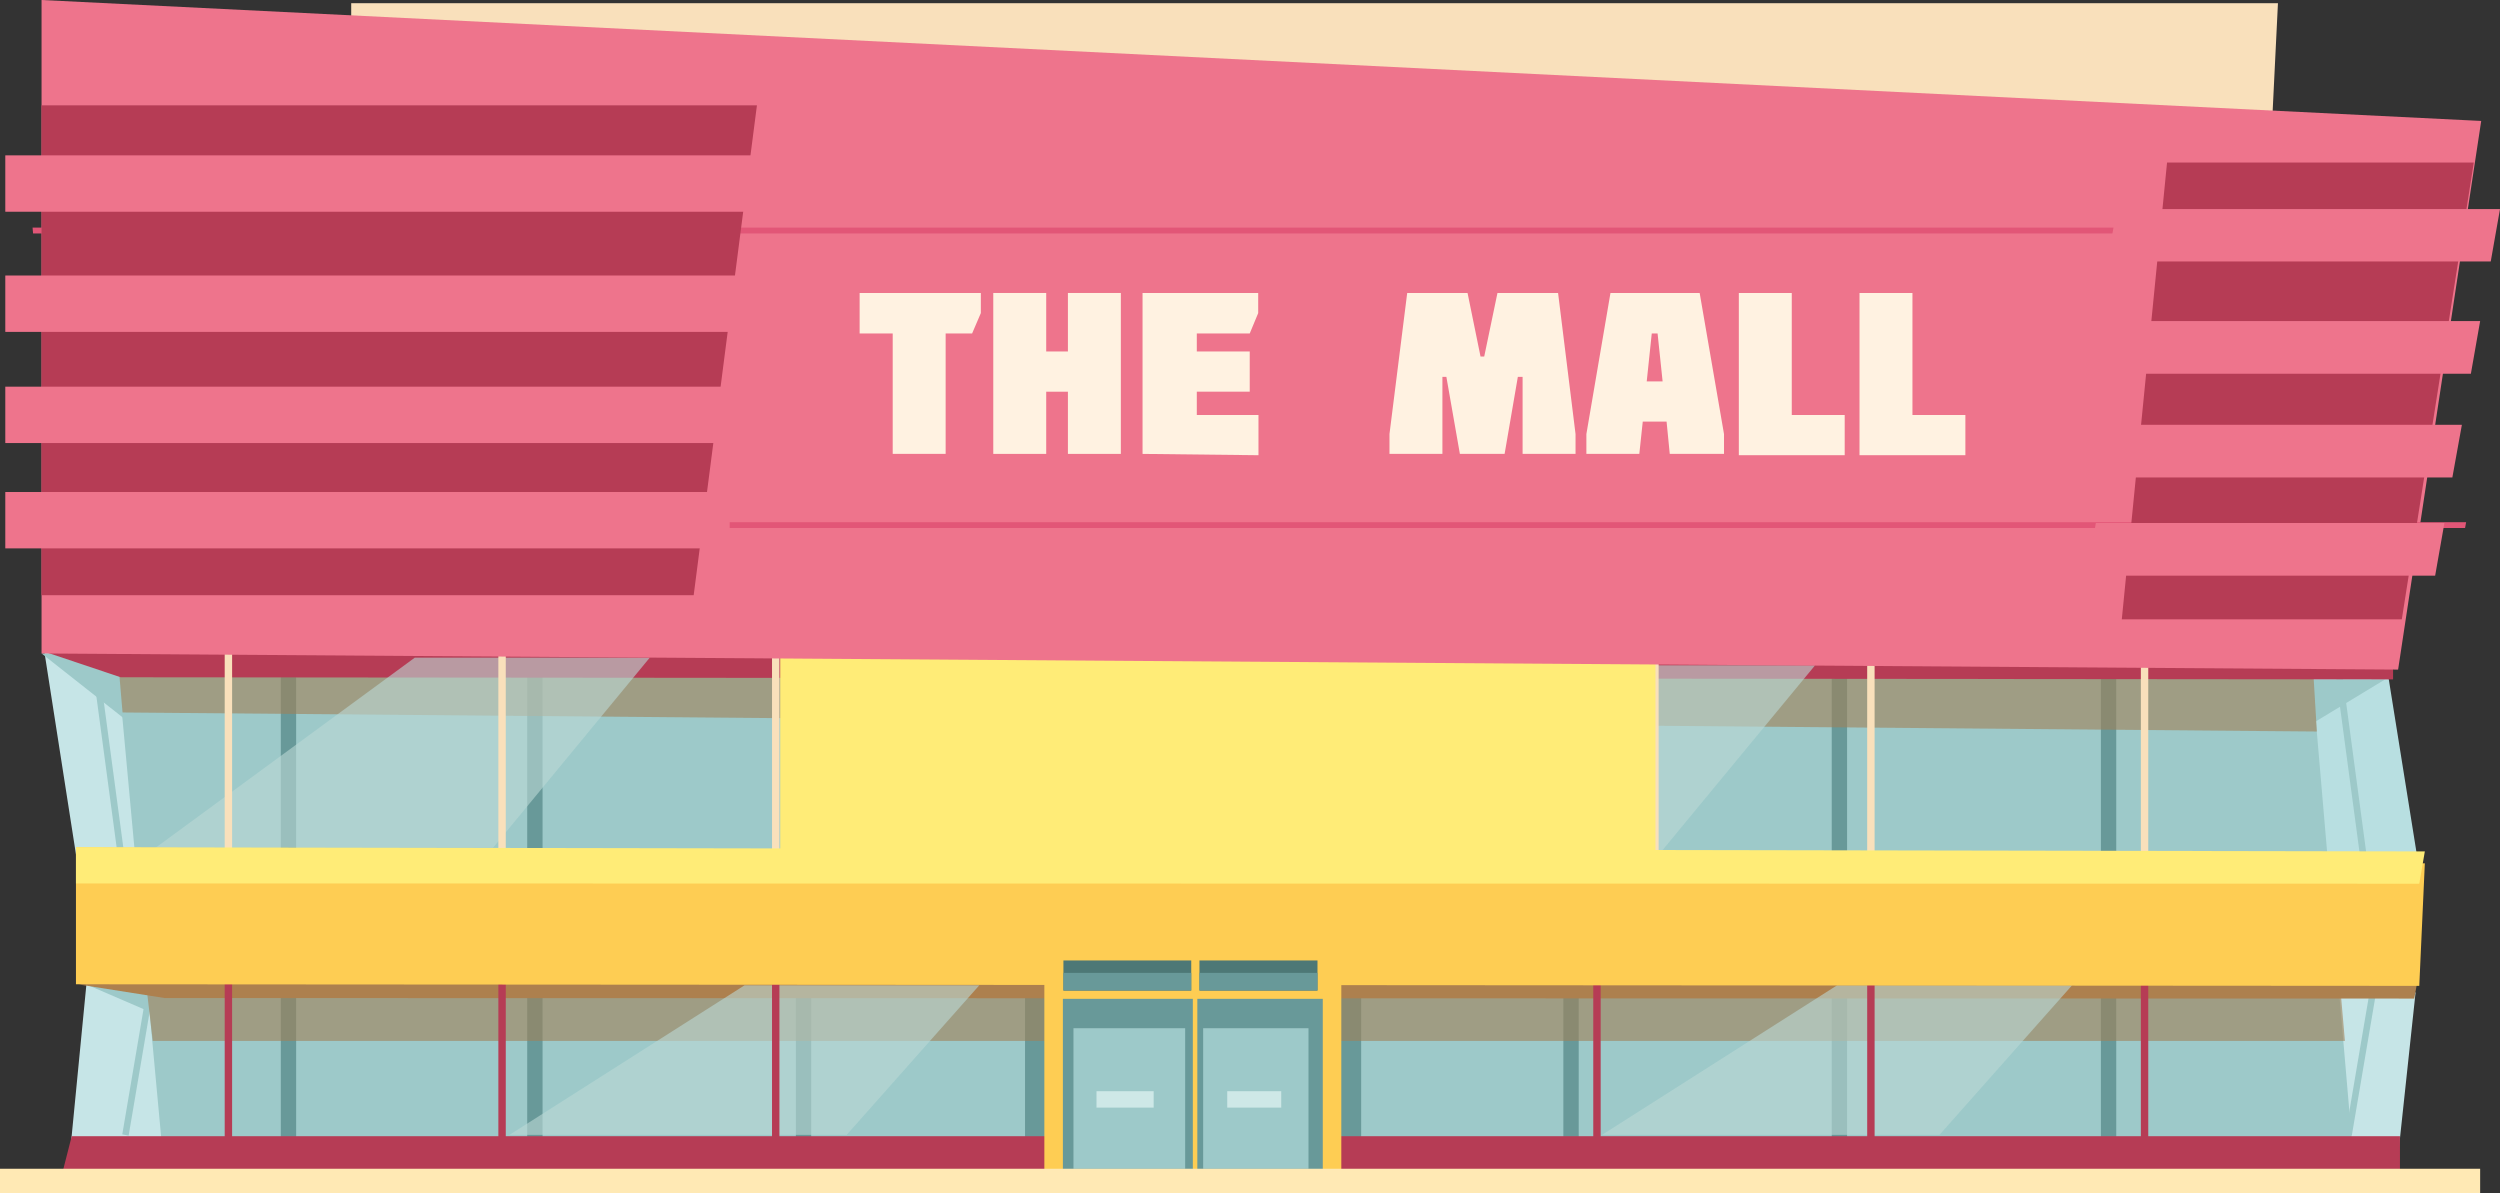 <svg xmlns="http://www.w3.org/2000/svg" viewBox="0 0 94.46 45.09"><rect x="0" y="0" width="94.46" height="45.09" fill="#333333" stroke="none"/><title>Mall</title><g style="isolation:isolate"><g id="Layer_1" data-name="Layer 1"><polygon points="86.07 0.12 13.27 0.12 13.27 3.07 85.73 7.04 86.07 0.12" fill="#f9e0bb"/><polygon points="90.04 24.31 85.82 23.4 85.82 33.05 91.44 33.05 90.04 24.31" fill="#b8dfe1"/><rect x="91.4" y="48.39" width="0.25" height="8.2" transform="translate(-8.82 -10.69) rotate(-7.64)" fill="#9dc9c9"/><polygon points="90.12 25.67 87.05 27.53 87.01 25.67 90.12 25.67" fill="#9dc9c9"/><polygon points="91.27 37.5 84.67 36.73 84.91 44.41 90.53 44.41 91.27 37.5" fill="#c6e5e7"/><polygon points="89.78 37.49 89.54 37.44 88.62 42.86 88.86 42.91 89.78 37.49" fill="#9dc9c9"/><polygon points="8.61 23.4 1.68 24.65 2.99 33.05 8.61 33.05 8.61 23.4" fill="#c6e5e7"/><rect x="6.78" y="49.19" width="0.25" height="8.2" transform="translate(-9.67 -21.93) rotate(-7.64)" fill="#9dc9c9"/><polygon points="4.97 27.37 1.57 24.69 5.05 24.65 4.97 27.37" fill="#9dc9c9"/><polygon points="8.15 35.1 3.27 37.14 2.53 44.75 8.15 44.75 8.15 35.1" fill="#c6e5e7"/><polygon points="5.78 37.49 5.54 37.44 4.62 42.86 4.86 42.91 5.78 37.49" fill="#9dc9c9"/><polygon points="6.17 38.45 3.04 37.1 6.52 36.89 6.17 38.45" fill="#9dc9c9"/><polygon points="87.18 23.47 4.29 23.51 6.26 44.81 89.01 44.81 87.18 23.47" fill="#9dc9c9"/><rect x="38.73" y="37.18" width="12.7" height="6.74" fill="#689999"/><rect x="69.21" y="37.05" width="0.58" height="6.62" fill="#689999"/><rect x="59.07" y="37.05" width="0.58" height="6.62" fill="#689999"/><rect x="49.91" y="37.05" width="0.58" height="6.62" fill="#689999"/><rect x="40.06" y="37.05" width="0.58" height="6.62" fill="#689999"/><rect x="30.07" y="37.05" width="0.58" height="6.62" fill="#689999"/><rect x="19.92" y="37.05" width="0.58" height="6.62" fill="#689999"/><rect x="10.61" y="37.05" width="0.58" height="6.62" fill="#689999"/><rect x="79.38" y="37.05" width="0.58" height="6.62" fill="#689999"/><rect x="69.21" y="25.23" width="0.58" height="8.2" fill="#689999"/><rect x="59.07" y="25.23" width="0.58" height="8.2" fill="#689999"/><rect x="49.91" y="25.23" width="0.58" height="8.2" fill="#689999"/><rect x="40.06" y="25.23" width="0.58" height="8.2" fill="#689999"/><rect x="30.07" y="25.23" width="0.58" height="8.2" fill="#689999"/><rect x="19.92" y="25.23" width="0.58" height="8.2" fill="#689999"/><rect x="10.61" y="25.23" width="0.58" height="8.2" fill="#689999"/><rect x="79.38" y="25.23" width="0.58" height="8.2" fill="#689999"/><polygon points="87.18 21.64 4.18 21.64 4.63 26.92 87.54 27.64 87.18 21.64" fill="#a08157" opacity="0.6" style="mix-blend-mode:multiply"/><polygon points="88.07 33.23 5.09 33.47 5.77 39.33 88.6 39.33 88.07 33.23" fill="#a08157" opacity="0.6" style="mix-blend-mode:multiply"/><polygon points="91.41 36.69 18.6 36.23 2.99 37.2 6.22 37.71 91.22 37.73 91.41 36.69" fill="#ad804e"/><polygon points="90.42 24.65 16.13 22.41 1.64 24.61 4.56 25.59 90.42 25.67 90.42 24.65" fill="#b63c55"/><polygon points="5.88 32.03 15.67 24.85 24.55 24.85 18.63 32.03 5.88 32.03" fill="#bad8d6" opacity="0.6" style="mix-blend-mode:overlay"/><polygon points="49.91 32.31 59.7 25.14 68.58 25.14 62.66 32.31 49.91 32.31" fill="#bad8d6" opacity="0.6" style="mix-blend-mode:overlay"/><polygon points="60.53 42.88 69.41 37.23 78.29 37.23 73.28 42.88 60.53 42.88" fill="#bad8d6" opacity="0.6" style="mix-blend-mode:overlay"/><polygon points="19.25 42.88 28.13 37.23 37 37.23 31.99 42.88 19.25 42.88" fill="#bad8d6" opacity="0.6" style="mix-blend-mode:overlay"/><rect x="80.89" y="24.01" width="0.28" height="8.78" fill="#f9e0bb"/><rect x="70.55" y="24.01" width="0.28" height="8.78" fill="#f9e0bb"/><rect x="58.02" y="24.01" width="4.65" height="8.78" fill="#f9e0bb"/><rect x="49.86" y="24.01" width="0.28" height="8.78" fill="#f9e0bb"/><rect x="29.48" y="24.01" width="33.07" height="8.78" fill="#ffec77"/><rect x="29.17" y="24.01" width="0.28" height="8.78" fill="#f9e0bb"/><rect x="18.83" y="24.01" width="0.28" height="8.78" fill="#f9e0bb"/><rect x="8.49" y="24.01" width="0.28" height="8.78" fill="#f9e0bb"/><rect x="80.89" y="36.06" width="0.28" height="7.09" fill="#b63c55"/><rect x="70.55" y="36.06" width="0.28" height="7.09" fill="#b63c55"/><rect x="60.2" y="36.06" width="0.28" height="7.09" fill="#b63c55"/><rect x="49.86" y="36.06" width="0.28" height="7.09" fill="#f9e0bb"/><rect x="39.52" y="36.06" width="0.28" height="7.09" fill="#f9e0bb"/><rect x="29.17" y="36.06" width="0.28" height="7.09" fill="#b63c55"/><rect x="18.83" y="36.06" width="0.28" height="7.09" fill="#b63c55"/><rect x="8.49" y="36.06" width="0.28" height="7.09" fill="#b63c55"/><polygon points="90.68 42.93 2.71 42.93 2.36 44.3 90.68 44.3 90.68 42.93" fill="#b63c55"/><rect x="39.46" y="37.18" width="11.22" height="7.12" fill="#fecd53"/><rect x="40.16" y="37.74" width="9.82" height="6.54" fill="#689999"/><rect x="40.56" y="38.85" width="8.88" height="5.31" fill="#9dc9c9"/><rect x="44.78" y="38.62" width="0.68" height="5.74" fill="#689999"/><rect x="45.07" y="37.44" width="0.17" height="6.92" fill="#fecd53"/><rect y="44.16" width="93.71" height="0.93" fill="#ffe9b4"/><polygon points="93.75 4.57 1.57 0 1.57 24.69 90.61 25.3 93.75 4.57" fill="#ee748c"/><polygon points="93.18 19.73 3.35 19.73 3.37 19.95 93.14 19.95 93.18 19.73" fill="#e25677"/><polygon points="93.13 8.6 1.23 8.6 1.25 8.82 93.09 8.82 93.13 8.6" fill="#e25677"/><polygon points="28.6 3.98 1.57 3.98 1.57 22.49 26.21 22.49 28.6 3.98" fill="#b63c55"/><rect x="0.2" y="18.59" width="27.37" height="2.13" fill="#ee748c"/><rect x="0.2" y="14.61" width="27.37" height="2.13" fill="#ee748c"/><rect x="0.2" y="10.41" width="30.1" height="2.13" fill="#ee748c"/><rect x="0.2" y="5.87" width="30.1" height="2.13" fill="#ee748c"/><polygon points="81.88 6.14 93.47 6.14 90.75 23.4 80.17 23.4 81.88 6.14" fill="#b63c55"/><polygon points="79.19 19.76 92.36 19.76 92.01 21.75 78.84 21.75 79.19 19.76" fill="#ee748c"/><polygon points="79.84 16.05 93.02 16.05 92.66 18.04 79.49 18.04 79.84 16.05" fill="#ee748c"/><polygon points="79.23 12.13 93.71 12.13 93.36 14.12 78.88 14.12 79.23 12.13" fill="#ee748c"/><polygon points="79.98 7.9 94.46 7.9 94.11 9.88 79.63 9.88 79.98 7.9" fill="#ee748c"/><path d="M35.13,35.92V34.39h4.58v.76l-.33.77h-1v4.55h-2V35.92Z" transform="translate(-2.65 -23.32)" fill="#fff2e1"/><path d="M43,36.6V34.39h2v6.08H43V38.12h-.82v2.35h-2V34.39h2V36.6Z" transform="translate(-2.65 -23.32)" fill="#fff2e1"/><path d="M45.82,40.47V34.39h4.37v.76l-.32.77h-2v.68h2v1.52h-2V39h2.33v1.52Z" transform="translate(-2.65 -23.32)" fill="#fff2e1"/><path d="M57.3,37.56h-.15v2.91h-2v-.75l.67-5.33H58.1l.49,2.4h.14l.5-2.4h2.29l.66,5.33v.75h-2V37.56H60l-.5,2.91H57.81Z" transform="translate(-2.65 -23.32)" fill="#fff2e1"/><path d="M66.87,34.39l.92,5.33v.75H65.74l-.12-1.22h-.9l-.13,1.22h-2v-.75l.91-5.33Zm-1.4,3.34-.19-1.81h-.22l-.19,1.81Z" transform="translate(-2.65 -23.32)" fill="#fff2e1"/><path d="M68.35,34.39h2V39h2v1.52H68.35Z" transform="translate(-2.65 -23.32)" fill="#fff2e1"/><path d="M72.91,34.39h2V39h2v1.52H72.91Z" transform="translate(-2.65 -23.32)" fill="#fff2e1"/><polygon points="91.62 32.62 2.87 32.01 2.87 37.19 91.41 37.25 91.62 32.62" fill="#fecd53"/><polygon points="91.62 32.17 2.87 32.01 2.87 33.38 91.41 33.39 91.62 32.17" fill="#ffec77"/><rect x="40.18" y="36.29" width="4.83" height="1.14" fill="#4d7876"/><rect x="45.32" y="36.29" width="4.46" height="1.14" fill="#4d7876"/><rect x="40.18" y="36.76" width="4.83" height="0.66" fill="#689999"/><rect x="45.32" y="36.76" width="4.46" height="0.66" fill="#689999"/><rect x="41.43" y="41.23" width="2.16" height="0.62" fill="#cee8e7"/><rect x="46.37" y="41.23" width="2.04" height="0.62" fill="#cee8e7"/></g></g></svg>